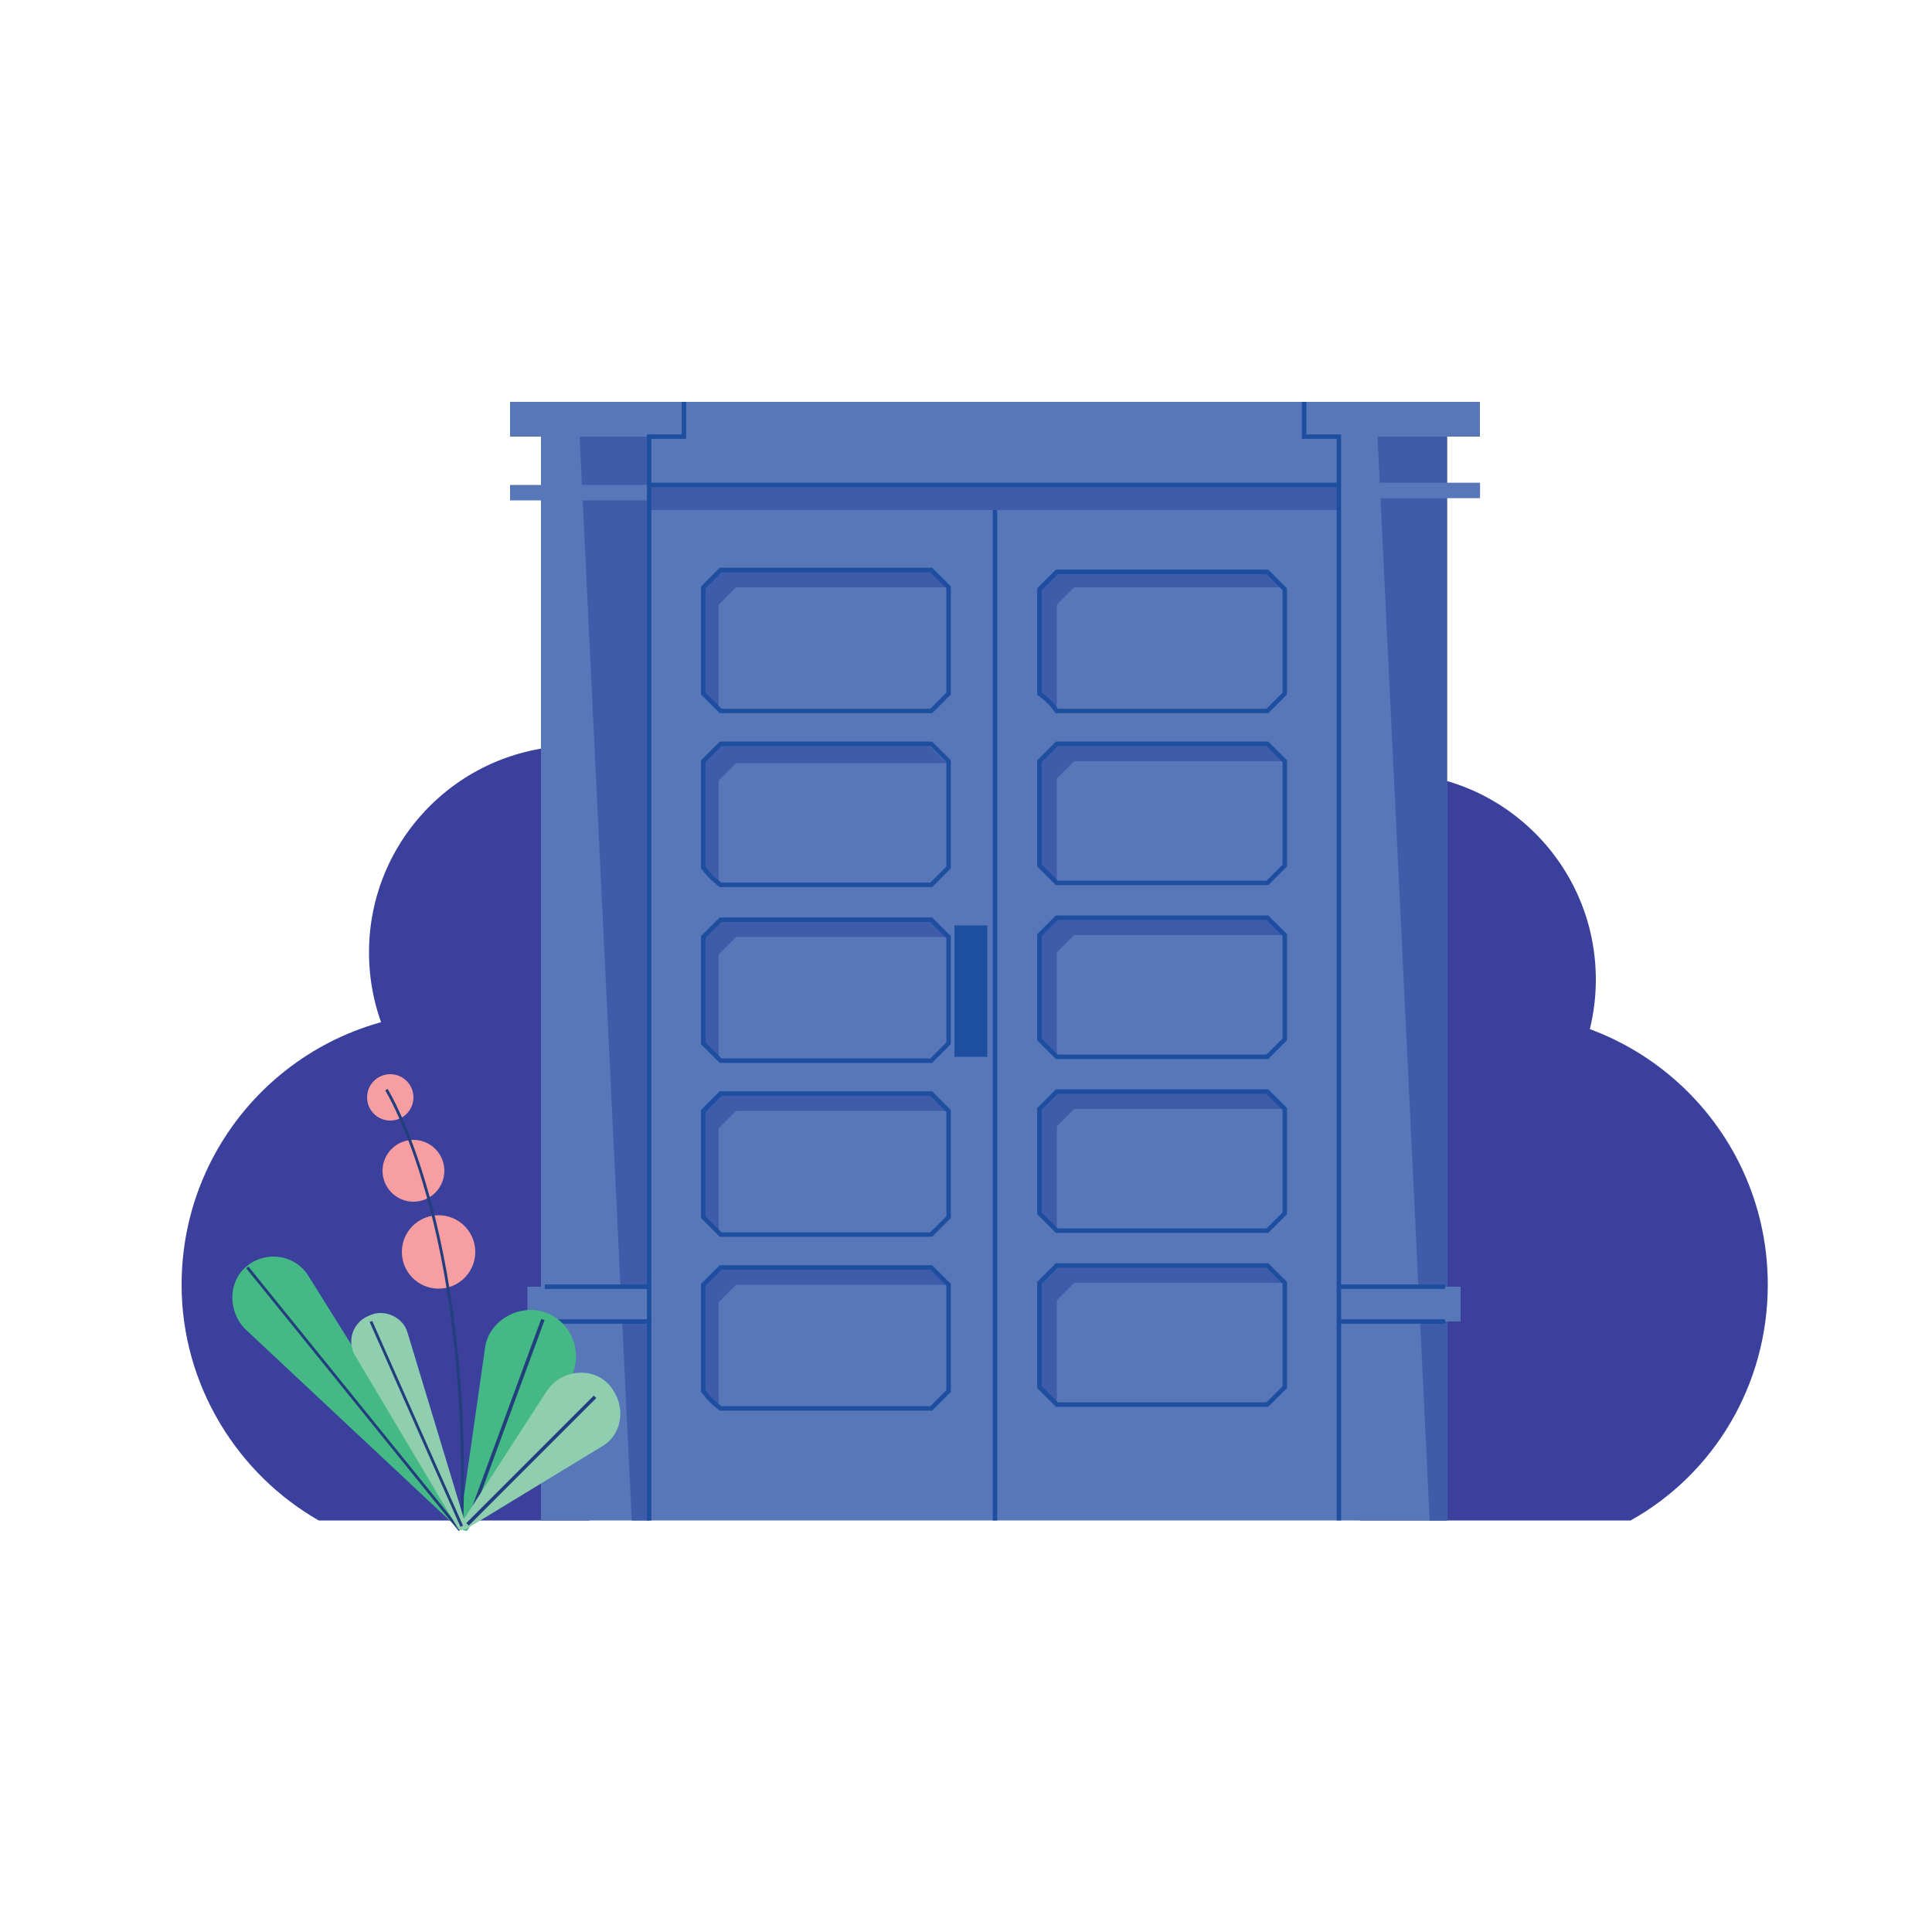 <?xml version="1.0" encoding="utf-8"?>
<!-- Generator: Adobe Illustrator 22.1.0, SVG Export Plug-In . SVG Version: 6.00 Build 0)  -->
<svg version="1.1" id="Layer_1" xmlns="http://www.w3.org/2000/svg" xmlns:xlink="http://www.w3.org/1999/xlink" x="0px" y="0px"
	 viewBox="0 0 100 100" style="enable-background:new 0 0 100 100;" xml:space="preserve">
<style type="text/css">
	.st0{fill:#3A409C;}
	.st1{fill:#5777B9;}
	.st2{fill:#3E5CAA;}
	.st3{fill:none;stroke:#1D4E9F;stroke-width:0.23;stroke-miterlimit:10;}
	.st4{fill:none;stroke:#1D4E9F;stroke-width:0.23;stroke-miterlimit:10;}
	.st5{fill:#1D4E9F;}
	.st6{fill:#44B986;}
	.st7{fill:none;stroke:#233E7D;stroke-width:0.183;stroke-linejoin:round;stroke-miterlimit:10;}
	.st8{fill:#8FCFAF;}
	.st9{fill:none;stroke:#233E7D;stroke-width:0.145;stroke-linejoin:round;stroke-miterlimit:10;}
	.st10{fill:#F69EA2;}
	.st11{fill:none;stroke:#233E7D;stroke-width:0.145;stroke-miterlimit:10;}
	.st12{fill:none;}
</style>
<g>
	<g>
	</g>
</g>
<g>
	<path class="st0" d="M91.5,66.5c0,5.2-2.8,9.8-7.1,12.2h-14c-4.2-2.4-7.1-7-7.1-12.2c0-7.8,6.3-14.1,14.1-14.1
		C85.2,52.4,91.5,58.7,91.5,66.5z"/>
	<path class="st0" d="M37.6,66.5c0,5.2-2.9,9.8-7.1,12.2h-14c-4.2-2.4-7.1-7-7.1-12.2c0-7.8,6.3-14.1,14.1-14.1S37.6,58.7,37.6,66.5
		z"/>
	<circle class="st0" cx="29.8" cy="49.3" r="10.7"/>
	<circle class="st0" cx="71.9" cy="50.7" r="10.7"/>
	<polygon class="st1" points="76.6,20.8 76.6,22.6 74.9,22.6 74.9,78.7 28,78.7 28,22.6 26.4,22.6 26.4,20.8 	"/>
	<rect x="33.6" y="25.1" class="st2" width="35.7" height="1.3"/>
	<line class="st3" x1="33.6" y1="25.1" x2="69.4" y2="25.1"/>
	<polygon class="st2" points="30,22.6 33.6,22.6 33.6,78.7 32.7,78.7 	"/>
	<rect x="27.3" y="66.6" class="st1" width="6.3" height="1.8"/>
	<rect x="26.4" y="25.1" class="st1" width="7.2" height="0.8"/>
	<polyline class="st3" points="33.6,78.7 33.6,22.6 35.4,22.6 35.4,20.8 	"/>
	<line class="st3" x1="28.2" y1="66.6" x2="33.7" y2="66.6"/>
	<line class="st3" x1="28.2" y1="68.4" x2="33.7" y2="68.4"/>
	<polygon class="st2" points="71.3,22.6 74.9,22.6 74.9,78.7 74,78.7 	"/>
	<rect x="69.3" y="66.6" class="st1" width="6.3" height="1.8"/>
	
		<rect x="69.3" y="25.1" transform="matrix(-1 4.508293e-11 -4.508293e-11 -1 145.907 50.885)" class="st1" width="7.2" height="0.8"/>
	<polyline class="st3" points="67.5,20.8 67.5,22.6 69.3,22.6 69.3,78.7 	"/>
	<line class="st3" x1="74.8" y1="66.6" x2="69.3" y2="66.6"/>
	<line class="st3" x1="74.8" y1="68.4" x2="69.3" y2="68.4"/>
	<g>
		<g>
			<path class="st2" d="M37.2,31.3c0.3-0.3,0.5-0.5,0.9-0.9H49c-0.3-0.3-0.5-0.5-0.9-0.9H37.2c-0.3,0.3-0.5,0.5-0.9,0.9v5.5
				c0.3,0.3,0.5,0.5,0.9,0.9h0c0,0,0,0,0,0V31.3z"/>
		</g>
		<g>
			<path class="st2" d="M37.2,40.4c0.3-0.3,0.5-0.5,0.9-0.9H49c-0.3-0.3-0.5-0.5-0.9-0.9H37.2c-0.3,0.3-0.5,0.5-0.9,0.9v5.5
				c0.3,0.3,0.5,0.5,0.9,0.9h0c0,0,0,0,0,0V40.4z"/>
		</g>
		<g>
			<path class="st2" d="M37.2,49.4c0.3-0.3,0.5-0.5,0.9-0.9H49c-0.3-0.3-0.5-0.5-0.9-0.9H37.2c-0.3,0.3-0.5,0.5-0.9,0.9V54
				c0.3,0.3,0.5,0.5,0.9,0.9h0c0,0,0,0,0,0V49.4z"/>
		</g>
		<g>
			<path class="st2" d="M37.2,58.4c0.3-0.3,0.5-0.5,0.9-0.9H49c-0.3-0.3-0.5-0.5-0.9-0.9H37.2c-0.3,0.3-0.5,0.5-0.9,0.9V63
				c0.3,0.3,0.5,0.5,0.9,0.9h0c0,0,0,0,0,0V58.4z"/>
		</g>
		<g>
			<path class="st2" d="M37.2,67.4c0.3-0.3,0.5-0.5,0.9-0.9H49c-0.3-0.3-0.5-0.5-0.9-0.9H37.2c-0.3,0.3-0.5,0.5-0.9,0.9V72
				c0.3,0.3,0.5,0.5,0.9,0.9h0c0,0,0,0,0,0V67.4z"/>
		</g>
	</g>
	<g>
		<path class="st3" d="M37.3,36.8h10.9c0.3-0.3,0.5-0.5,0.9-0.9v-5.5c-0.3-0.3-0.5-0.5-0.9-0.9H37.3c-0.3,0.3-0.5,0.5-0.9,0.9v5.5
			C36.7,36.2,36.9,36.4,37.3,36.8z"/>
		<path class="st3" d="M37.3,45.8h10.9c0.3-0.3,0.5-0.5,0.9-0.9v-5.5c-0.3-0.3-0.5-0.5-0.9-0.9H37.3c-0.3,0.3-0.5,0.5-0.9,0.9v5.5
			C36.7,45.3,36.9,45.5,37.3,45.8z"/>
		<path class="st3" d="M37.3,54.9h10.9c0.3-0.3,0.5-0.5,0.9-0.9v-5.5c-0.3-0.3-0.5-0.5-0.9-0.9H37.3c-0.3,0.3-0.5,0.5-0.9,0.9V54
			C36.7,54.3,36.9,54.5,37.3,54.9z"/>
		<path class="st3" d="M37.3,63.9h10.9c0.3-0.3,0.5-0.5,0.9-0.9v-5.5c-0.3-0.3-0.5-0.5-0.9-0.9H37.3c-0.3,0.3-0.5,0.5-0.9,0.9V63
			C36.7,63.3,36.9,63.5,37.3,63.9z"/>
		<path class="st3" d="M37.3,72.9h10.9c0.3-0.3,0.5-0.5,0.9-0.9v-5.5c-0.3-0.3-0.5-0.5-0.9-0.9H37.3c-0.3,0.3-0.5,0.5-0.9,0.9V72
			C36.7,72.4,36.9,72.6,37.3,72.9z"/>
	</g>
	<g>
		<g>
			<g>
				<path class="st2" d="M54.7,31.3c0.3-0.3,0.5-0.5,0.9-0.9h10.9c-0.3-0.3-0.5-0.5-0.9-0.9H54.7c-0.3,0.3-0.5,0.5-0.9,0.9v5.4
					c0.3,0.3,0.5,0.5,0.9,0.9h0c0,0,0,0,0,0V31.3z"/>
			</g>
			<g>
				<path class="st2" d="M54.7,40.3c0.3-0.3,0.5-0.5,0.9-0.9h10.9c-0.3-0.3-0.5-0.5-0.9-0.9H54.7c-0.3,0.3-0.5,0.5-0.9,0.9v5.4
					c0.3,0.3,0.5,0.5,0.9,0.9h0c0,0,0,0,0,0V40.3z"/>
			</g>
			<g>
				<path class="st2" d="M54.7,49.3c0.3-0.3,0.5-0.5,0.9-0.9h10.9c-0.3-0.3-0.5-0.5-0.9-0.9H54.7c-0.3,0.3-0.5,0.5-0.9,0.9v5.4
					c0.3,0.3,0.5,0.5,0.9,0.9h0c0,0,0,0,0,0V49.3z"/>
			</g>
			<g>
				<path class="st2" d="M54.7,58.3c0.3-0.3,0.5-0.5,0.9-0.9h10.9c-0.3-0.3-0.5-0.5-0.9-0.9H54.7c-0.3,0.3-0.5,0.5-0.9,0.9v5.4
					c0.3,0.3,0.5,0.5,0.9,0.9h0c0,0,0,0,0,0V58.3z"/>
			</g>
			<g>
				<path class="st2" d="M54.7,67.3c0.3-0.3,0.5-0.5,0.9-0.9h10.9c-0.3-0.3-0.5-0.5-0.9-0.9H54.7c-0.3,0.3-0.5,0.5-0.9,0.9v5.4
					c0.3,0.3,0.5,0.5,0.9,0.9h0c0,0,0,0,0,0V67.3z"/>
			</g>
		</g>
		<g>
			<path class="st4" d="M54.7,36.8h10.9c0.3-0.3,0.5-0.5,0.9-0.9v-5.4c-0.3-0.3-0.5-0.5-0.9-0.9H54.7c-0.3,0.3-0.5,0.5-0.9,0.9v5.4
				C54.2,36.2,54.4,36.4,54.7,36.8z"/>
			<path class="st4" d="M54.7,45.7h10.9c0.3-0.3,0.5-0.5,0.9-0.9v-5.4c-0.3-0.3-0.5-0.5-0.9-0.9H54.7c-0.3,0.3-0.5,0.5-0.9,0.9v5.4
				C54.2,45.2,54.4,45.4,54.7,45.7z"/>
			<path class="st4" d="M54.7,54.7h10.9c0.3-0.3,0.5-0.5,0.9-0.9v-5.4c-0.3-0.3-0.5-0.5-0.9-0.9H54.7c-0.3,0.3-0.5,0.5-0.9,0.9v5.4
				C54.2,54.2,54.4,54.4,54.7,54.7z"/>
			<path class="st4" d="M54.7,63.7h10.9c0.3-0.3,0.5-0.5,0.9-0.9v-5.4c-0.3-0.3-0.5-0.5-0.9-0.9H54.7c-0.3,0.3-0.5,0.5-0.9,0.9v5.4
				C54.2,63.2,54.4,63.4,54.7,63.7z"/>
			<path class="st4" d="M54.7,72.7h10.9c0.3-0.3,0.5-0.5,0.9-0.9v-5.4c-0.3-0.3-0.5-0.5-0.9-0.9H54.7c-0.3,0.3-0.5,0.5-0.9,0.9v5.4
				C54.2,72.2,54.4,72.4,54.7,72.7z"/>
		</g>
	</g>
	<rect x="49.4" y="47.9" class="st5" width="1.7" height="6.8"/>
	<path class="st6" d="M23.8,78.9l1.3-9.1c0.2-1.6,2.1-2.5,3.5-1.7h0c1.2,0.7,1.6,2.3,0.8,3.4l-5.2,7.7
		C24.2,79.3,23.8,79.2,23.8,78.9z"/>
	<line class="st7" x1="28.1" y1="68.3" x2="24.2" y2="78.9"/>
	<path class="st8" d="M23.9,78.8l4.4-6.8c0.8-1.2,2.6-1.3,3.4-0.1l0,0c0.7,1,0.5,2.4-0.6,3l-6.9,4.2C24,79.3,23.8,79,23.9,78.8z"/>
	<line class="st7" x1="30.8" y1="72.3" x2="24.2" y2="78.9"/>
	<path class="st6" d="M23.7,79.1l-11-10.3c-0.9-0.9-0.9-2.4,0-3.2l0,0c1-0.9,2.6-0.7,3.3,0.5l8,12.8C24.1,79.1,23.8,79.3,23.7,79.1z
		"/>
	<line class="st9" x1="12.8" y1="65.6" x2="23.8" y2="79.2"/>
	<circle class="st10" cx="21.4" cy="60.6" r="1.6"/>
	<circle class="st10" cx="20.2" cy="56.8" r="1.2"/>
	<circle class="st10" cx="22.7" cy="64.8" r="1.9"/>
	<path class="st11" d="M20,56.4c0,0,4.4,7,3.9,22.6"/>
	<path class="st8" d="M23.7,79.1l-5.3-8.9c-0.5-0.8-0.1-1.8,0.7-2.1h0c0.8-0.4,1.8,0.1,2,0.9l3,9.9C24.1,79.2,23.8,79.3,23.7,79.1z"
		/>
	<line class="st9" x1="19.2" y1="68.4" x2="23.9" y2="79"/>
	<line class="st3" x1="51.5" y1="26.4" x2="51.5" y2="78.7"/>
</g>
<rect x="10" y="10" class="st12" width="80" height="80"/>
</svg>
